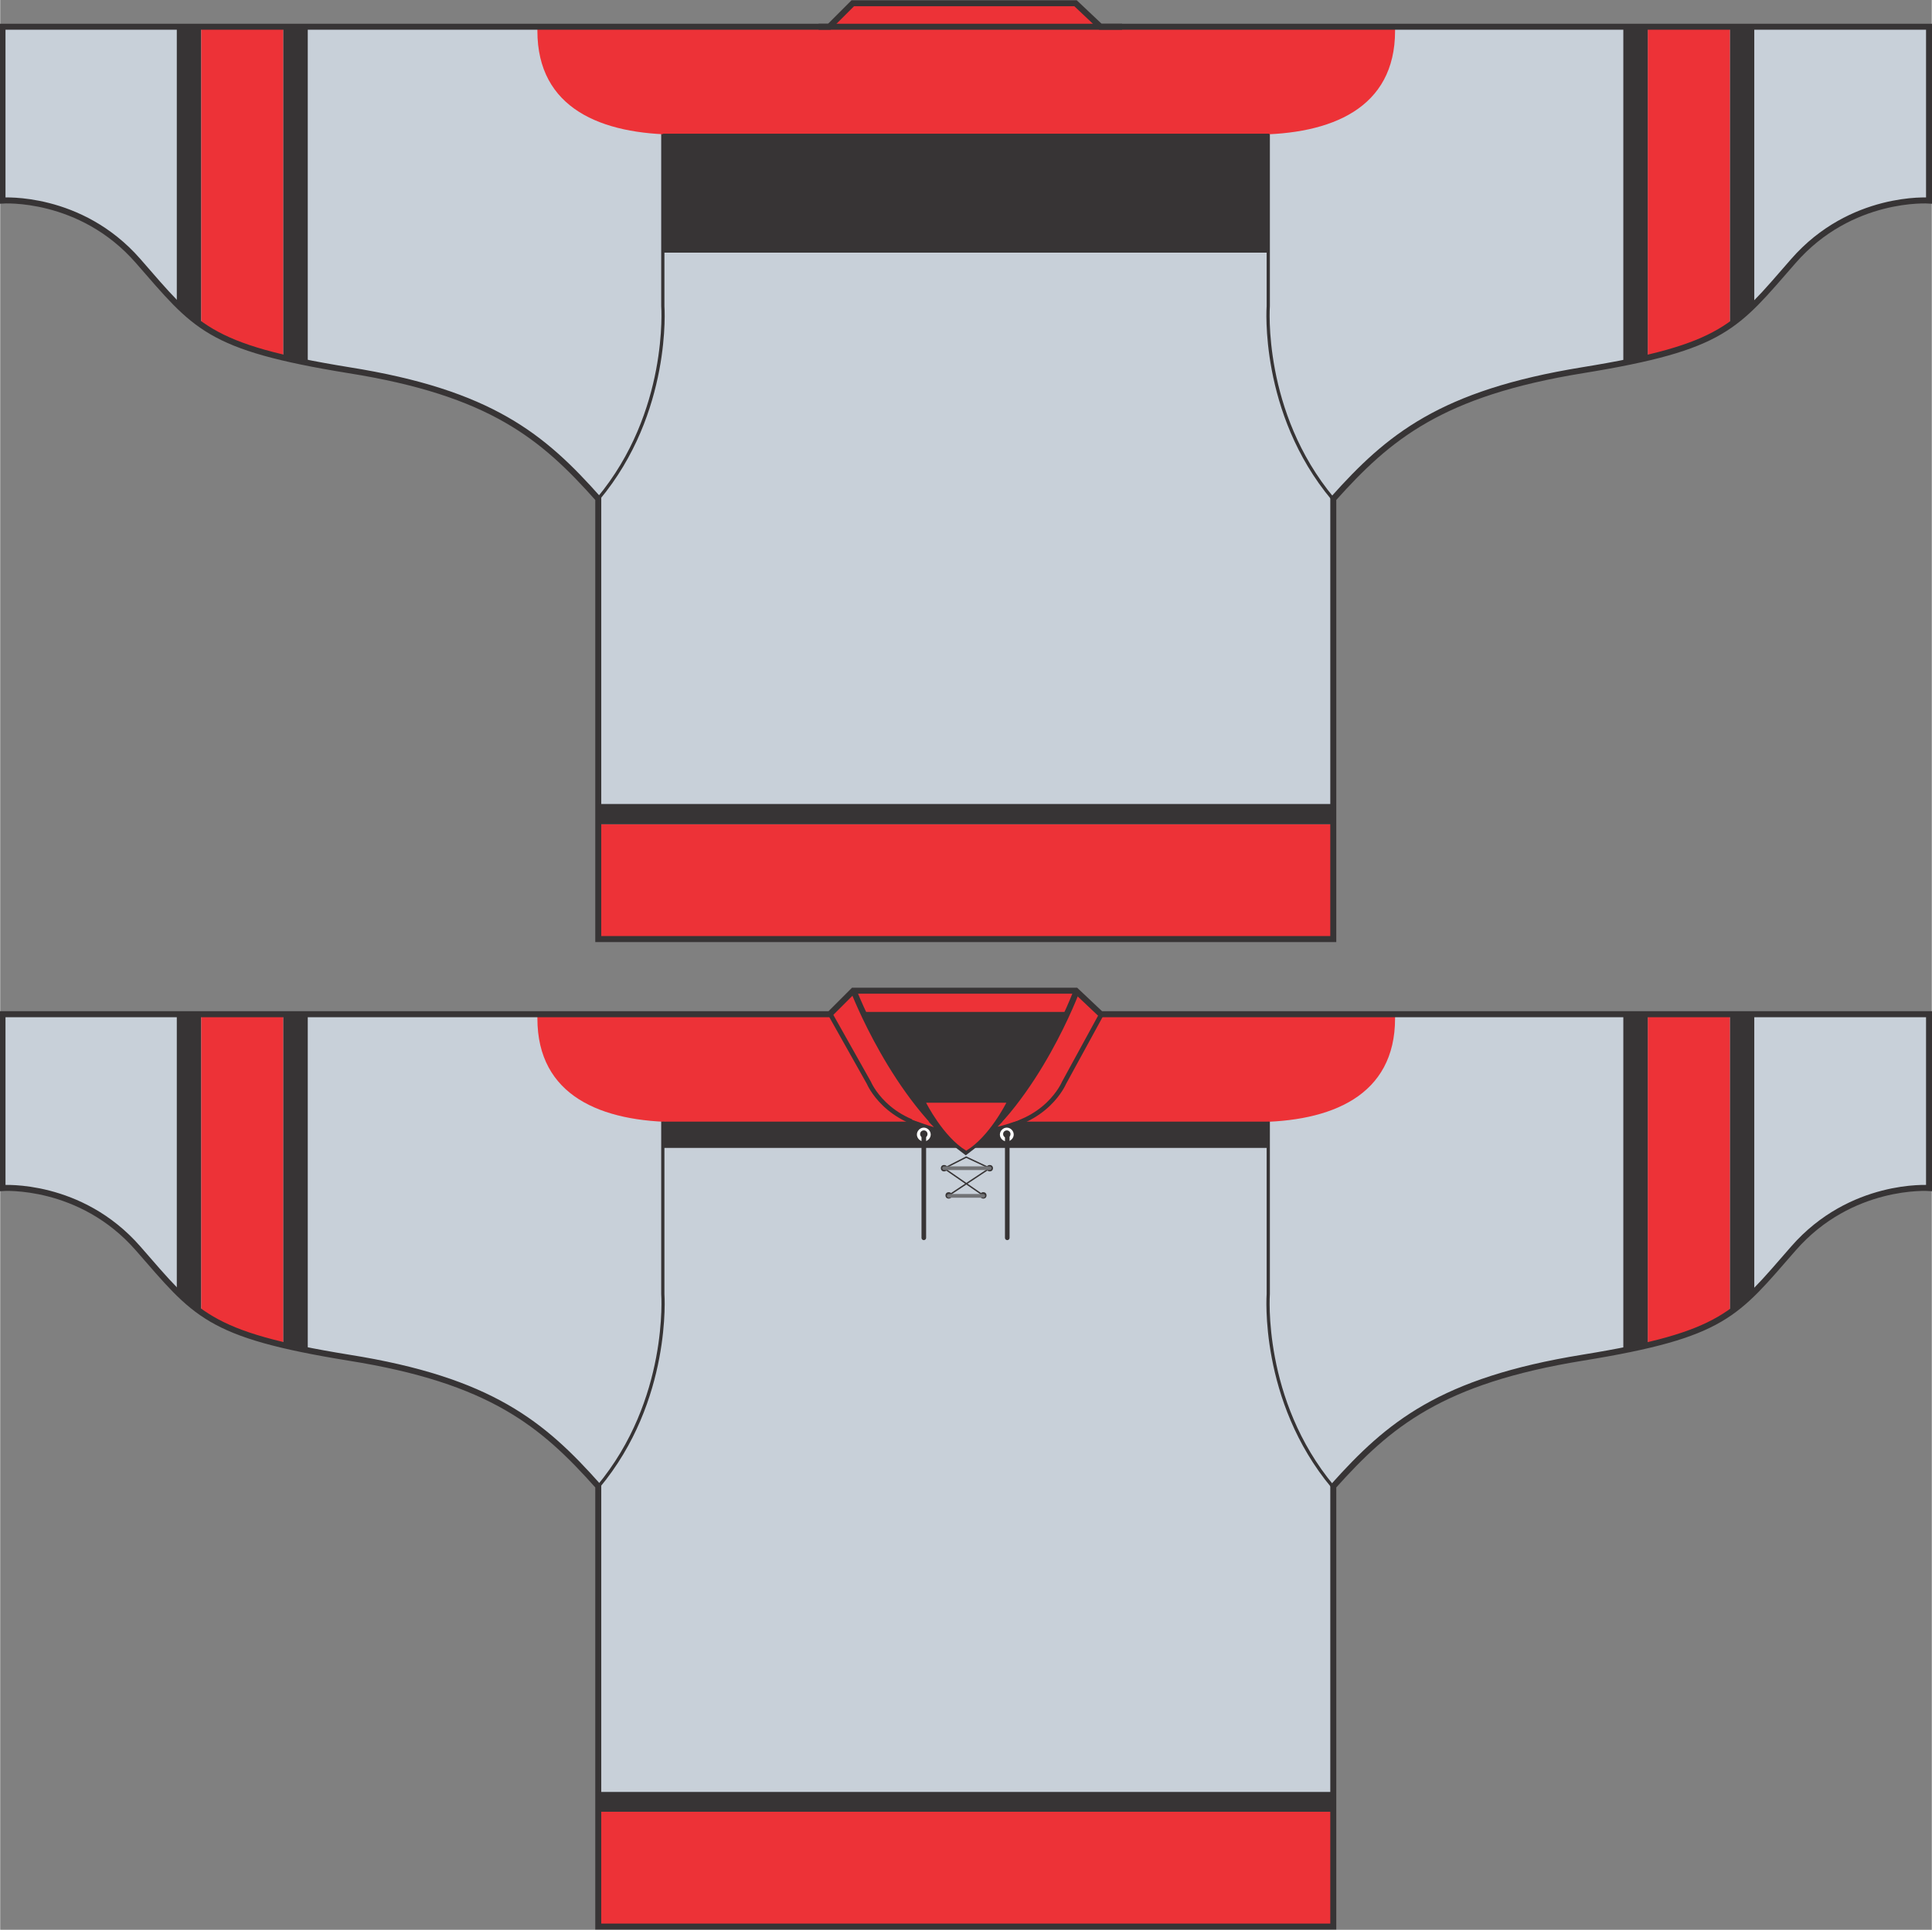 <?xml version="1.0" encoding="UTF-8"?>
<!DOCTYPE svg PUBLIC "-//W3C//DTD SVG 1.1//EN" "http://www.w3.org/Graphics/SVG/1.1/DTD/svg11.dtd">
<!-- Creator: CorelDRAW -->
<svg xmlns="http://www.w3.org/2000/svg" xml:space="preserve" width="8.745in" height="8.737in" style="shape-rendering:geometricPrecision; text-rendering:geometricPrecision; image-rendering:optimizeQuality; fill-rule:evenodd; clip-rule:evenodd"
viewBox="0 0 4.189 4.186"
 xmlns:xlink="http://www.w3.org/1999/xlink">
 <rect x="0" y="0" width="4.189" height="4.186" fill="#808080" stroke="none"/>
 <defs>
  <style type="text/css">
   <![CDATA[
    .str4 {stroke:#373435;stroke-width:0.003}
    .str0 {stroke:#373435;stroke-width:0.007}
    .str5 {stroke:#727376;stroke-width:0.008;stroke-linecap:round}
    .str1 {stroke:#373435;stroke-width:0.01}
    .str3 {stroke:#373435;stroke-width:0.01;stroke-linecap:round}
    .str2 {stroke:#373435;stroke-width:0.013}
    .fil1 {fill:none}
    .fil2 {fill:#373435}
    .fil3 {fill:#ED3237}
    .fil4 {fill:#FEFEFE}
    .fil0 {fill:#C8D0D9}
   ]]>
  </style>
 </defs>
 <g id="Layer_x0020_1">
  <path class="fil0" d="M2.389 2.2l1.794 0 0 0.377c0,0 -0.169,-0.012 -0.294,0.131 -0.125,0.143 -0.149,0.187 -0.457,0.237 -0.308,0.05 -0.421,0.145 -0.541,0.279l0 0.955 -0.797 0 -0.797 0 0 -0.955c-0.12,-0.135 -0.233,-0.23 -0.541,-0.279 -0.308,-0.05 -0.332,-0.094 -0.457,-0.237 -0.125,-0.143 -0.294,-0.131 -0.294,-0.131l0 -0.377 1.794 0 0.051 -0.051 0.483 0 0.054 0.051z"/>
  <path class="fil1 str0" d="M1.437 2.405l0 0.194 0 0.208c0,0 0.017,0.23 -0.14,0.418"/>
  <path class="fil1 str0" d="M2.75 2.405l0 0.194 0 0.208c0,0 -0.017,0.23 0.14,0.418"/>
  <path class="fil2" d="M0.436 2.2l0 0.646c-0.019,-0.013 -0.036,-0.029 -0.053,-0.046l0 -0.6 0.053 0z"/>
  <path class="fil3" d="M0.436 2.2l0 0.646c0.042,0.03 0.094,0.052 0.178,0.071l0 -0.717 -0.178 0z"/>
  <path class="fil2" d="M0.614 2.2l0 0.717c0.016,0.004 0.034,0.008 0.053,0.012l0 -0.729 -0.053 0z"/>
  <g id="_219335856">
   <path id="_219336072" class="fil2" d="M3.751 2.2l0 0.646c0.019,-0.013 0.036,-0.029 0.053,-0.046l0 -0.6 -0.053 0z"/>
   <path id="_219336000" class="fil3" d="M3.751 2.2l0 0.646c-0.042,0.03 -0.094,0.052 -0.178,0.071l0 -0.717 0.178 0z"/>
   <path id="_219335904" class="fil2" d="M3.573 2.2l0 0.717c-0.016,0.004 -0.034,0.008 -0.053,0.012l0 -0.729 0.053 0z"/>
  </g>
  <polygon class="fil3" points="2.892,3.93 1.297,3.93 1.297,4.179 2.095,4.179 2.892,4.179 "/>
  <polygon class="fil2" points="1.297,3.887 2.892,3.887 2.892,3.93 1.297,3.93 "/>
  <path class="fil3" d="M3.025 2.2l0 0.009c0,0.168 -0.138,0.225 -0.306,0.225l-0.703 -1.69747e-005 -0.011 0 -0.012 0 -0.522 0c-0.168,0 -0.306,-0.057 -0.306,-0.225l0 -0.009 0.636 0 0.051 -0.051 0.483 0 0.054 0.051 0.636 0z"/>
  <polygon class="fil2" points="1.437,2.433 2.752,2.433 2.752,2.49 1.437,2.49 "/>
  <path class="fil1 str1" d="M1.798 2.196l0.086 0.153c0,0 0.037,0.089 0.16,0.1"/>
  <path class="fil1 str1" d="M2.39 2.197l-0.083 0.152c0,0 -0.037,0.089 -0.16,0.1"/>
  <path class="fil1 str2" d="M1.85 2.147c0,0 0.09,0.237 0.244,0.351 0.154,-0.114 0.241,-0.35 0.241,-0.35"/>
  <path class="fil2" d="M1.887 2.195l0.43 0c0,0 -0.087,0.204 -0.222,0.303 0,0 -0.134,-0.1 -0.223,-0.302l0.005 -0.001 0.011 -0z"/>
  <path class="fil3" d="M2.182 2.392c0,0 -0.037,0.074 -0.087,0.104 -0.05,-0.03 -0.087,-0.104 -0.087,-0.104l0.175 0z"/>
  <path class="fil4" d="M2.003 2.446c0.008,0 0.015,0.007 0.015,0.015 0,0.008 -0.007,0.015 -0.015,0.015 -0.008,0 -0.015,-0.007 -0.015,-0.015 0,-0.008 0.007,-0.015 0.015,-0.015zm0 0.006c0.005,0 0.008,0.004 0.008,0.008 0,0.005 -0.004,0.008 -0.008,0.008 -0.005,0 -0.008,-0.004 -0.008,-0.008 0,-0.005 0.004,-0.008 0.008,-0.008z"/>
  <path class="fil4" d="M2.183 2.446c0.008,0 0.015,0.007 0.015,0.015 0,0.008 -0.007,0.015 -0.015,0.015 -0.008,0 -0.015,-0.007 -0.015,-0.015 0,-0.008 0.007,-0.015 0.015,-0.015zm0 0.006c0.005,0 0.008,0.004 0.008,0.008 0,0.005 -0.004,0.008 -0.008,0.008 -0.005,0 -0.008,-0.004 -0.008,-0.008 0,-0.005 0.004,-0.008 0.008,-0.008z"/>
  <path class="fil3" d="M1.974 2.418l0.004 0.011c0,0 0.035,0.013 0.047,0.016 0,0 -0.013,-0.013 -0.019,-0.02 -0.006,-0.007 -0.032,-0.006 -0.032,-0.006z"/>
  <path class="fil3" d="M2.215 2.418l-0.005 0.011c0,0 -0.004,0.002 -0.01,0.004 -0.011,0.004 -0.03,0.01 -0.037,0.011 0,0 0.013,-0.013 0.019,-0.02 0.006,-0.007 0.032,-0.006 0.032,-0.006z"/>
  <line class="fil1 str3" x1="2.003" y1="2.461" x2="2.003" y2= "2.685" />
  <line class="fil1 str3" x1="2.184" y1="2.461" x2="2.184" y2= "2.685" />
  <g id="_219309544">
   <circle id="_219309760" class="fil2" cx="2.047" cy="2.534" r="0.007"/>
   <circle id="_219309400" class="fil2" cx="2.146" cy="2.534" r="0.007"/>
   <circle id="_219309448" class="fil2" cx="2.057" cy="2.593" r="0.007"/>
   <circle id="_219309160" class="fil2" cx="2.132" cy="2.593" r="0.007"/>
  </g>
  <polyline class="fil1 str4" points="2.048,2.534 2.095,2.51 2.146,2.534 "/>
  <line class="fil1 str4" x1="2.057" y1="2.593" x2="2.146" y2= "2.534" />
  <line class="fil1 str4" x1="2.048" y1="2.535" x2="2.132" y2= "2.593" />
  <line class="fil1 str5" x1="2.047" y1="2.534" x2="2.146" y2= "2.534" />
  <line class="fil1 str5" x1="2.057" y1="2.594" x2="2.132" y2= "2.594" />
  <path class="fil0" d="M2.389 0.058l1.794 0 0 0.377c0,0 -0.169,-0.012 -0.294,0.131 -0.125,0.143 -0.149,0.187 -0.457,0.237 -0.308,0.05 -0.421,0.145 -0.541,0.279l0 0.955 -0.797 0 -0.797 0 0 -0.955c-0.12,-0.135 -0.233,-0.23 -0.541,-0.279 -0.308,-0.05 -0.332,-0.094 -0.457,-0.237 -0.125,-0.143 -0.294,-0.131 -0.294,-0.131l0 -0.377 1.794 0 0.051 -0.051 0.483 0 0.054 0.051z"/>
  <path class="fil1 str0" d="M1.437 0.262l0 0.194 0 0.208c0,0 0.017,0.23 -0.14,0.418"/>
  <path class="fil1 str0" d="M2.75 0.262l0 0.194 0 0.208c0,0 -0.017,0.23 0.14,0.418"/>
  <path class="fil2" d="M0.436 0.058l0 0.646c-0.019,-0.013 -0.036,-0.029 -0.053,-0.046l0 -0.6 0.053 0z"/>
  <path class="fil3" d="M0.436 0.058l0 0.646c0.042,0.03 0.094,0.052 0.178,0.071l0 -0.717 -0.178 0z"/>
  <path class="fil2" d="M0.614 0.058l0 0.717c0.016,0.004 0.034,0.008 0.053,0.012l0 -0.729 -0.053 0z"/>
  <g id="_219268432">
   <path id="_219268960" class="fil2" d="M3.751 0.058l0 0.646c0.019,-0.013 0.036,-0.029 0.053,-0.046l0 -0.6 -0.053 0z"/>
   <path id="_219268456" class="fil3" d="M3.751 0.058l0 0.646c-0.042,0.03 -0.094,0.052 -0.178,0.071l0 -0.717 0.178 0z"/>
   <path id="_219269056" class="fil2" d="M3.573 0.058l0 0.717c-0.016,0.004 -0.034,0.008 -0.053,0.012l0 -0.729 0.053 0z"/>
  </g>
  <polygon class="fil3" points="2.892,1.788 1.297,1.788 1.297,2.037 2.095,2.037 2.892,2.037 "/>
  <polygon class="fil2" points="1.297,1.744 2.892,1.744 2.892,1.788 1.297,1.788 "/>
  <path class="fil3" d="M3.025 0.058l0 0.009c0,0.168 -0.138,0.225 -0.306,0.225l-0.703 -1.69747e-005 -0.011 0 -0.012 0 -0.522 0c-0.168,0 -0.306,-0.057 -0.306,-0.225l0 -0.009 0.636 0 0.051 -0.051 0.483 0 0.054 0.051 0.636 0z"/>
  <polygon class="fil2" points="1.437,0.29 2.752,0.29 2.752,0.548 1.437,0.548 "/>
  <path class="fil1 str2" d="M2.389 2.2l1.794 0 0 0.377c0,0 -0.169,-0.012 -0.294,0.131 -0.125,0.143 -0.149,0.187 -0.457,0.237 -0.308,0.05 -0.421,0.145 -0.541,0.279l0 0.955 -0.797 0 -0.797 0 0 -0.955c-0.12,-0.135 -0.233,-0.23 -0.541,-0.279 -0.308,-0.05 -0.332,-0.094 -0.457,-0.237 -0.125,-0.143 -0.294,-0.131 -0.294,-0.131l0 -0.377 1.794 0 0.051 -0.051 0.483 0 0.054 0.051z"/>
  <path class="fil1 str2" d="M2.389 0.058l1.794 0 0 0.377c0,0 -0.169,-0.012 -0.294,0.131 -0.125,0.143 -0.149,0.187 -0.457,0.237 -0.308,0.05 -0.421,0.145 -0.541,0.279l0 0.955 -0.797 0 -0.797 0 0 -0.955c-0.12,-0.135 -0.233,-0.23 -0.541,-0.279 -0.308,-0.05 -0.332,-0.094 -0.457,-0.237 -0.125,-0.143 -0.294,-0.131 -0.294,-0.131l0 -0.377 1.775 0 0.018 0 0.051 -0.051 0.483 0 0.054 0.051z"/>
  <line class="fil1 str2" x1="1.775" y1="0.058" x2="2.433" y2= "0.058" />
 </g>
</svg>
